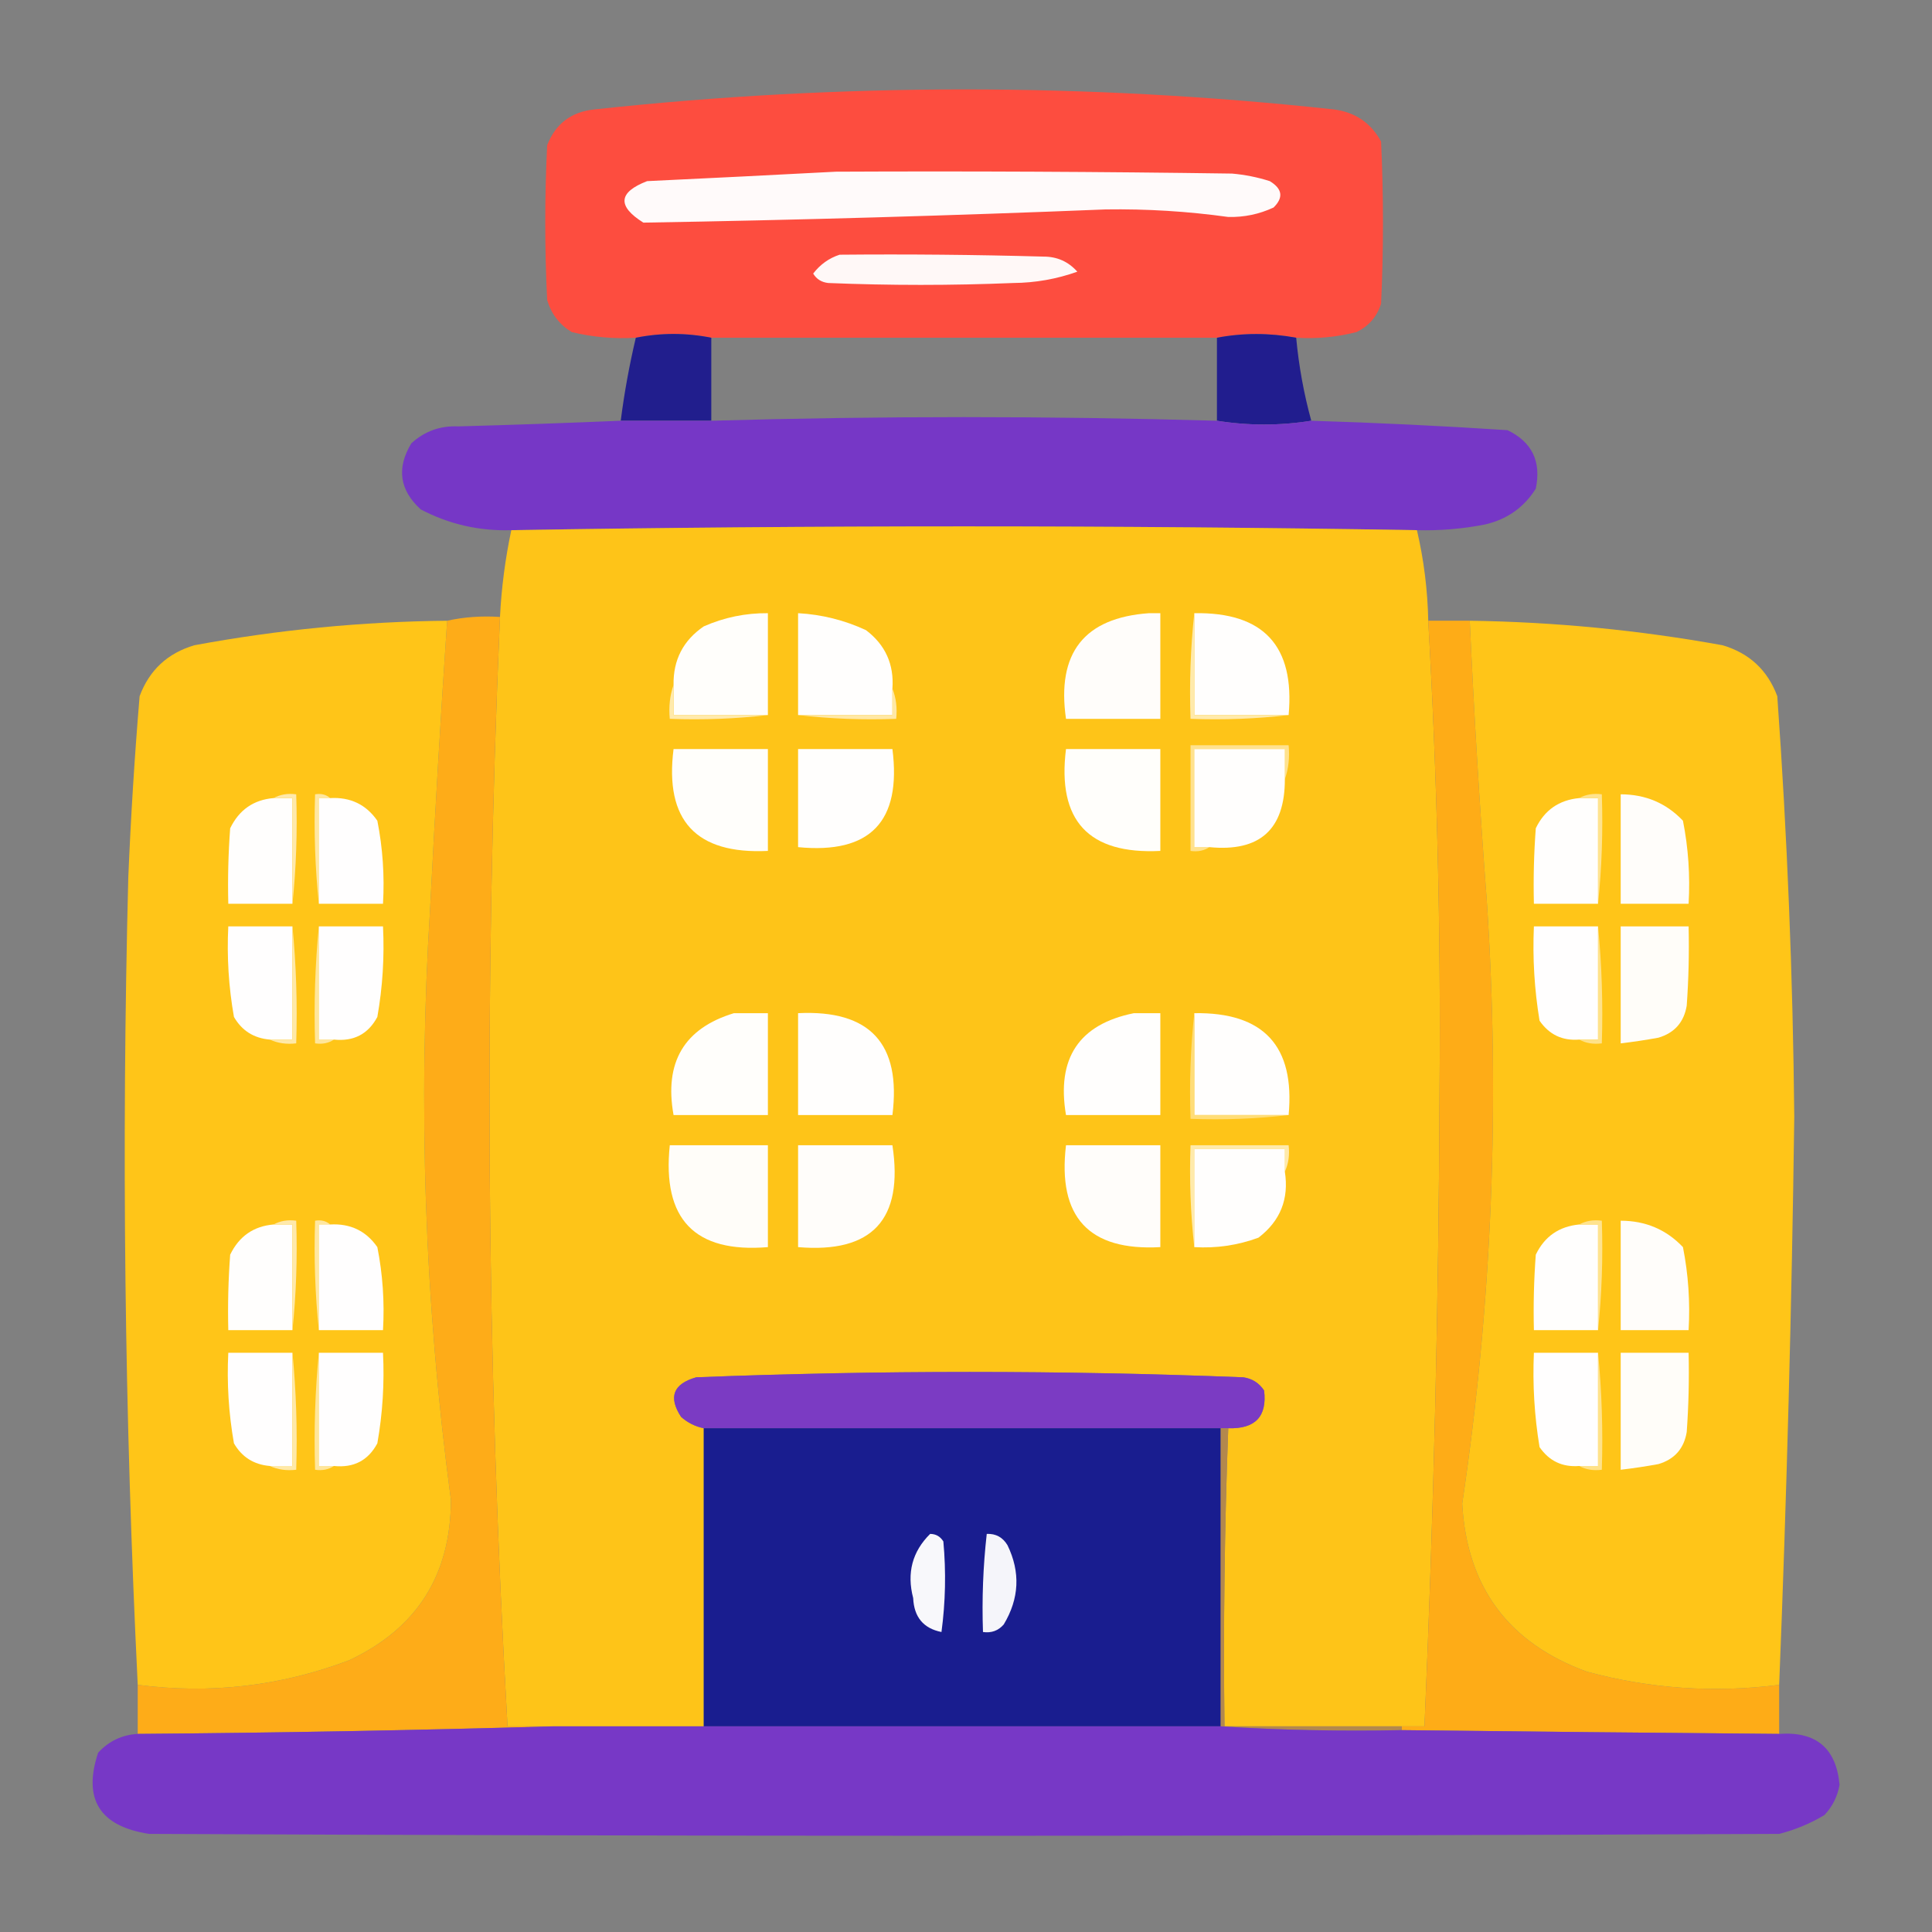 <?xml version="1.0" encoding="UTF-8"?>
<!DOCTYPE svg PUBLIC "-//W3C//DTD SVG 1.1//EN" "http://www.w3.org/Graphics/SVG/1.1/DTD/svg11.dtd">
<svg xmlns="http://www.w3.org/2000/svg" version="1.1" width="512px" height="512px" style="shape-rendering:geometricPrecision; text-rendering:geometricPrecision; image-rendering:optimizeQuality; fill-rule:evenodd; clip-rule:evenodd" xmlns:xlink="http://www.w3.org/1999/xlink">
<rect width="100%" height="100%" fill="#808080" stroke="none"/>
<g><path style="opacity:0.983" fill="#ff4c3e" d="M 343.5,89.5 C 336.401,88.19 329.401,88.19 322.5,89.5C 277.833,89.5 233.167,89.5 188.5,89.5C 181.833,88.167 175.167,88.167 168.5,89.5C 162.738,89.851 157.072,89.351 151.5,88C 148.255,86.019 146.089,83.186 145,79.5C 144.333,65.833 144.333,52.167 145,38.5C 147.206,32.808 151.373,29.641 157.5,29C 222.845,21.931 288.178,21.931 353.5,29C 359.136,29.73 363.303,32.564 366,37.5C 366.667,51.833 366.667,66.167 366,80.5C 364.895,83.937 362.728,86.437 359.5,88C 354.264,89.339 348.93,89.839 343.5,89.5 Z"/></g>
<g><path style="opacity:1" fill="#fffafa" d="M 221.5,45.5 C 256.502,45.333 291.502,45.5 326.5,46C 329.914,46.297 333.247,46.964 336.5,48C 339.859,50.034 340.192,52.368 337.5,55C 333.693,56.769 329.693,57.602 325.5,57.5C 314.731,56.005 303.898,55.338 293,55.5C 252.171,57.153 211.338,58.319 170.5,59C 163.52,54.618 163.854,50.951 171.5,48C 188.328,47.206 204.995,46.373 221.5,45.5 Z"/></g>
<g><path style="opacity:1" fill="#fff8f7" d="M 222.5,67.5 C 240.503,67.333 258.503,67.5 276.5,68C 280.124,67.987 283.124,69.32 285.5,72C 280.029,73.954 274.362,74.954 268.5,75C 252.167,75.667 235.833,75.667 219.5,75C 217.714,74.804 216.381,73.971 215.5,72.5C 217.37,70.076 219.703,68.409 222.5,67.5 Z"/></g>
<g><path style="opacity:0.983" fill="#201d8d" d="M 188.5,89.5 C 188.5,96.833 188.5,104.167 188.5,111.5C 180.5,111.5 172.5,111.5 164.5,111.5C 165.449,104.088 166.782,96.755 168.5,89.5C 175.167,88.167 181.833,88.167 188.5,89.5 Z"/></g>
<g><path style="opacity:0.99" fill="#211d8e" d="M 343.5,89.5 C 344.197,96.981 345.53,104.314 347.5,111.5C 339.167,112.833 330.833,112.833 322.5,111.5C 322.5,104.167 322.5,96.833 322.5,89.5C 329.401,88.19 336.401,88.19 343.5,89.5 Z"/></g>
<g><path style="opacity:0.995" fill="#7637c6" d="M 322.5,111.5 C 330.833,112.833 339.167,112.833 347.5,111.5C 364.848,112.034 382.181,112.867 399.5,114C 405.996,117.123 408.496,122.29 407,129.5C 403.857,134.497 399.357,137.664 393.5,139C 387.555,140.162 381.555,140.662 375.5,140.5C 295.5,139.167 215.5,139.167 135.5,140.5C 127.002,140.768 119.002,138.934 111.5,135C 105.879,129.885 105.045,124.052 109,117.5C 112.511,114.278 116.678,112.778 121.5,113C 135.841,112.604 150.174,112.104 164.5,111.5C 172.5,111.5 180.5,111.5 188.5,111.5C 233.152,110.224 277.819,110.224 322.5,111.5 Z"/></g>
<g><path style="opacity:1" fill="#fec418" d="M 375.5,140.5 C 377.337,148.36 378.337,156.36 378.5,164.5C 380.841,205.629 381.841,246.796 381.5,288C 381.293,344.528 379.96,401.028 377.5,457.5C 375.5,457.5 373.5,457.5 371.5,457.5C 355.833,457.5 340.167,457.5 324.5,457.5C 324.176,431.092 324.51,404.759 325.5,378.5C 332.664,378.711 335.831,375.377 335,368.5C 333.681,366.513 331.848,365.346 329.5,365C 281.165,363.108 232.832,363.108 184.5,365C 178.389,366.747 177.056,370.247 180.5,375.5C 182.243,377.038 184.243,378.038 186.5,378.5C 186.5,404.833 186.5,431.167 186.5,457.5C 173.167,457.5 159.833,457.5 146.5,457.5C 142.5,457.5 138.5,457.5 134.5,457.5C 128.88,359.53 128.213,261.53 132.5,163.5C 132.896,155.731 133.896,148.065 135.5,140.5C 215.5,139.167 295.5,139.167 375.5,140.5 Z"/></g>
<g><path style="opacity:0.999" fill="#feac18" d="M 132.5,163.5 C 128.213,261.53 128.88,359.53 134.5,457.5C 138.5,457.5 142.5,457.5 146.5,457.5C 110.003,458.546 73.336,459.213 36.5,459.5C 36.5,455.167 36.5,450.833 36.5,446.5C 55.723,449.011 74.39,446.845 92.5,440C 110.461,431.588 119.461,417.421 119.5,397.5C 112.534,345.369 110.701,293.035 114,240.5C 115.289,215.142 116.789,189.808 118.5,164.5C 122.97,163.514 127.637,163.181 132.5,163.5 Z"/></g>
<g><path style="opacity:1" fill="#fffefb" d="M 203.5,189.5 C 195.167,189.5 186.833,189.5 178.5,189.5C 178.5,186.833 178.5,184.167 178.5,181.5C 178.385,174.897 181.052,169.73 186.5,166C 191.91,163.618 197.576,162.451 203.5,162.5C 203.5,171.5 203.5,180.5 203.5,189.5 Z"/></g>
<g><path style="opacity:1" fill="#fffefd" d="M 236.5,182.5 C 236.5,184.833 236.5,187.167 236.5,189.5C 228.167,189.5 219.833,189.5 211.5,189.5C 211.5,180.5 211.5,171.5 211.5,162.5C 217.797,162.851 223.797,164.351 229.5,167C 234.631,170.891 236.965,176.057 236.5,182.5 Z"/></g>
<g><path style="opacity:1" fill="#fffdfa" d="M 304.5,162.5 C 305.5,162.5 306.5,162.5 307.5,162.5C 307.5,171.833 307.5,181.167 307.5,190.5C 299.167,190.5 290.833,190.5 282.5,190.5C 279.981,173.05 287.314,163.716 304.5,162.5 Z"/></g>
<g><path style="opacity:1" fill="#fffefd" d="M 316.5,162.5 C 334.846,162.18 343.179,171.18 341.5,189.5C 333.167,189.5 324.833,189.5 316.5,189.5C 316.5,180.5 316.5,171.5 316.5,162.5 Z"/></g>
<g><path style="opacity:0.993" fill="#ffc518" d="M 118.5,164.5 C 116.789,189.808 115.289,215.142 114,240.5C 110.701,293.035 112.534,345.369 119.5,397.5C 119.461,417.421 110.461,431.588 92.5,440C 74.39,446.845 55.723,449.011 36.5,446.5C 33.001,375.203 32.167,303.87 34,232.5C 34.668,216.479 35.668,200.479 37,184.5C 39.568,177.599 44.402,173.099 51.5,171C 73.647,166.891 95.98,164.724 118.5,164.5 Z"/></g>
<g><path style="opacity:1" fill="#feac17" d="M 378.5,164.5 C 382.167,164.5 385.833,164.5 389.5,164.5C 390.623,189.186 392.123,213.853 394,238.5C 397.588,292.091 395.421,345.425 387.5,398.5C 388.742,420.575 399.742,435.408 420.5,443C 437.243,447.537 454.243,448.703 471.5,446.5C 471.5,450.833 471.5,455.167 471.5,459.5C 438.166,459.218 404.833,458.885 371.5,458.5C 371.5,458.167 371.5,457.833 371.5,457.5C 373.5,457.5 375.5,457.5 377.5,457.5C 379.96,401.028 381.293,344.528 381.5,288C 381.841,246.796 380.841,205.629 378.5,164.5 Z"/></g>
<g><path style="opacity:0.994" fill="#ffc518" d="M 389.5,164.5 C 412.01,164.818 434.344,166.984 456.5,171C 463.598,173.099 468.432,177.599 471,184.5C 473.646,221.618 475.146,258.785 475.5,296C 474.839,346.191 473.505,396.357 471.5,446.5C 454.243,448.703 437.243,447.537 420.5,443C 399.742,435.408 388.742,420.575 387.5,398.5C 395.421,345.425 397.588,292.091 394,238.5C 392.123,213.853 390.623,189.186 389.5,164.5 Z"/></g>
<g><path style="opacity:1" fill="#ffeaac" d="M 178.5,181.5 C 178.5,184.167 178.5,186.833 178.5,189.5C 186.833,189.5 195.167,189.5 203.5,189.5C 195.016,190.493 186.349,190.826 177.5,190.5C 177.19,187.287 177.523,184.287 178.5,181.5 Z"/></g>
<g><path style="opacity:1" fill="#ffe8a5" d="M 236.5,182.5 C 237.473,184.948 237.806,187.615 237.5,190.5C 228.651,190.826 219.984,190.493 211.5,189.5C 219.833,189.5 228.167,189.5 236.5,189.5C 236.5,187.167 236.5,184.833 236.5,182.5 Z"/></g>
<g><path style="opacity:1" fill="#ffeaab" d="M 316.5,162.5 C 316.5,171.5 316.5,180.5 316.5,189.5C 324.833,189.5 333.167,189.5 341.5,189.5C 333.016,190.493 324.349,190.826 315.5,190.5C 315.173,180.985 315.506,171.652 316.5,162.5 Z"/></g>
<g><path style="opacity:1" fill="#fffefb" d="M 178.5,198.5 C 186.833,198.5 195.167,198.5 203.5,198.5C 203.5,207.5 203.5,216.5 203.5,225.5C 184.429,226.43 176.096,217.43 178.5,198.5 Z"/></g>
<g><path style="opacity:1" fill="#fffefd" d="M 211.5,198.5 C 219.833,198.5 228.167,198.5 236.5,198.5C 238.954,217.711 230.62,226.378 211.5,224.5C 211.5,215.833 211.5,207.167 211.5,198.5 Z"/></g>
<g><path style="opacity:1" fill="#fffefb" d="M 282.5,198.5 C 290.833,198.5 299.167,198.5 307.5,198.5C 307.5,207.5 307.5,216.5 307.5,225.5C 288.463,226.462 280.129,217.462 282.5,198.5 Z"/></g>
<g><path style="opacity:1" fill="#ffe28e" d="M 340.5,206.5 C 340.5,203.833 340.5,201.167 340.5,198.5C 332.5,198.5 324.5,198.5 316.5,198.5C 316.5,207.167 316.5,215.833 316.5,224.5C 317.833,224.5 319.167,224.5 320.5,224.5C 319.081,225.451 317.415,225.784 315.5,225.5C 315.5,216.167 315.5,206.833 315.5,197.5C 324.167,197.5 332.833,197.5 341.5,197.5C 341.81,200.713 341.477,203.713 340.5,206.5 Z"/></g>
<g><path style="opacity:1" fill="#fffefd" d="M 340.5,206.5 C 340.522,219.807 333.856,225.807 320.5,224.5C 319.167,224.5 317.833,224.5 316.5,224.5C 316.5,215.833 316.5,207.167 316.5,198.5C 324.5,198.5 332.5,198.5 340.5,198.5C 340.5,201.167 340.5,203.833 340.5,206.5 Z"/></g>
<g><path style="opacity:1" fill="#fffefd" d="M 72.5,211.5 C 74.167,211.5 75.833,211.5 77.5,211.5C 77.5,220.833 77.5,230.167 77.5,239.5C 71.833,239.5 66.167,239.5 60.5,239.5C 60.334,232.825 60.5,226.158 61,219.5C 63.369,214.617 67.203,211.95 72.5,211.5 Z"/></g>
<g><path style="opacity:1" fill="#ffe9ab" d="M 72.5,211.5 C 74.265,210.539 76.265,210.205 78.5,210.5C 78.827,220.348 78.494,230.014 77.5,239.5C 77.5,230.167 77.5,220.833 77.5,211.5C 75.833,211.5 74.167,211.5 72.5,211.5 Z"/></g>
<g><path style="opacity:1" fill="#ffe7a1" d="M 87.5,211.5 C 86.5,211.5 85.5,211.5 84.5,211.5C 84.5,220.833 84.5,230.167 84.5,239.5C 83.506,230.014 83.173,220.348 83.5,210.5C 85.099,210.232 86.432,210.566 87.5,211.5 Z"/></g>
<g><path style="opacity:1" fill="#fffefe" d="M 87.5,211.5 C 92.845,211.199 97.011,213.199 100,217.5C 101.429,224.719 101.929,232.053 101.5,239.5C 95.833,239.5 90.167,239.5 84.5,239.5C 84.5,230.167 84.5,220.833 84.5,211.5C 85.5,211.5 86.5,211.5 87.5,211.5 Z"/></g>
<g><path style="opacity:1" fill="#fffefd" d="M 418.5,211.5 C 420.167,211.5 421.833,211.5 423.5,211.5C 423.5,220.833 423.5,230.167 423.5,239.5C 417.833,239.5 412.167,239.5 406.5,239.5C 406.334,232.825 406.5,226.158 407,219.5C 409.318,214.685 413.152,212.019 418.5,211.5 Z"/></g>
<g><path style="opacity:1" fill="#ffe38e" d="M 418.5,211.5 C 420.265,210.539 422.265,210.205 424.5,210.5C 424.827,220.348 424.494,230.014 423.5,239.5C 423.5,230.167 423.5,220.833 423.5,211.5C 421.833,211.5 420.167,211.5 418.5,211.5 Z"/></g>
<g><path style="opacity:1" fill="#fffdfa" d="M 429.5,210.5 C 436.084,210.508 441.584,212.841 446,217.5C 447.429,224.719 447.929,232.053 447.5,239.5C 441.5,239.5 435.5,239.5 429.5,239.5C 429.5,229.833 429.5,220.167 429.5,210.5 Z"/></g>
<g><path style="opacity:1" fill="#fffefe" d="M 77.5,245.5 C 77.5,255.5 77.5,265.5 77.5,275.5C 75.5,275.5 73.5,275.5 71.5,275.5C 67.263,275.135 64.096,273.135 62,269.5C 60.599,261.585 60.099,253.585 60.5,245.5C 66.167,245.5 71.833,245.5 77.5,245.5 Z"/></g>
<g><path style="opacity:1" fill="#ffe9a8" d="M 77.5,245.5 C 78.494,255.653 78.828,265.986 78.5,276.5C 75.941,276.802 73.607,276.468 71.5,275.5C 73.5,275.5 75.5,275.5 77.5,275.5C 77.5,265.5 77.5,255.5 77.5,245.5 Z"/></g>
<g><path style="opacity:1" fill="#ffe69b" d="M 84.5,245.5 C 84.5,255.5 84.5,265.5 84.5,275.5C 85.833,275.5 87.167,275.5 88.5,275.5C 87.081,276.451 85.415,276.784 83.5,276.5C 83.172,265.986 83.506,255.653 84.5,245.5 Z"/></g>
<g><path style="opacity:1" fill="#fffefe" d="M 84.5,245.5 C 90.167,245.5 95.833,245.5 101.5,245.5C 101.901,253.585 101.401,261.585 100,269.5C 97.572,274.041 93.739,276.041 88.5,275.5C 87.167,275.5 85.833,275.5 84.5,275.5C 84.5,265.5 84.5,255.5 84.5,245.5 Z"/></g>
<g><path style="opacity:1" fill="#fffefe" d="M 423.5,245.5 C 423.5,255.5 423.5,265.5 423.5,275.5C 421.833,275.5 420.167,275.5 418.5,275.5C 414.05,275.858 410.55,274.192 408,270.5C 406.63,262.236 406.13,253.903 406.5,245.5C 412.167,245.5 417.833,245.5 423.5,245.5 Z"/></g>
<g><path style="opacity:1" fill="#ffe289" d="M 423.5,245.5 C 424.494,255.653 424.828,265.986 424.5,276.5C 422.265,276.795 420.265,276.461 418.5,275.5C 420.167,275.5 421.833,275.5 423.5,275.5C 423.5,265.5 423.5,255.5 423.5,245.5 Z"/></g>
<g><path style="opacity:1" fill="#fffdf9" d="M 429.5,245.5 C 435.5,245.5 441.5,245.5 447.5,245.5C 447.666,252.508 447.5,259.508 447,266.5C 446.27,270.896 443.77,273.73 439.5,275C 436.173,275.61 432.839,276.11 429.5,276.5C 429.5,266.167 429.5,255.833 429.5,245.5 Z"/></g>
<g><path style="opacity:1" fill="#fffefb" d="M 194.5,268.5 C 197.5,268.5 200.5,268.5 203.5,268.5C 203.5,277.5 203.5,286.5 203.5,295.5C 195.167,295.5 186.833,295.5 178.5,295.5C 175.979,281.506 181.312,272.506 194.5,268.5 Z"/></g>
<g><path style="opacity:1" fill="#fffefd" d="M 211.5,268.5 C 230.539,267.575 238.873,276.575 236.5,295.5C 228.167,295.5 219.833,295.5 211.5,295.5C 211.5,286.5 211.5,277.5 211.5,268.5 Z"/></g>
<g><path style="opacity:1" fill="#fffefd" d="M 300.5,268.5 C 302.833,268.5 305.167,268.5 307.5,268.5C 307.5,277.5 307.5,286.5 307.5,295.5C 299.167,295.5 290.833,295.5 282.5,295.5C 279.949,280.439 285.949,271.439 300.5,268.5 Z"/></g>
<g><path style="opacity:1" fill="#fffefd" d="M 316.5,268.5 C 334.88,268.213 343.213,277.213 341.5,295.5C 333.167,295.5 324.833,295.5 316.5,295.5C 316.5,286.5 316.5,277.5 316.5,268.5 Z"/></g>
<g><path style="opacity:1" fill="#ffdd78" d="M 316.5,268.5 C 316.5,277.5 316.5,286.5 316.5,295.5C 324.833,295.5 333.167,295.5 341.5,295.5C 333.016,296.493 324.349,296.826 315.5,296.5C 315.173,286.985 315.506,277.652 316.5,268.5 Z"/></g>
<g><path style="opacity:1" fill="#ffeaab" d="M 340.5,310.5 C 340.5,308.5 340.5,306.5 340.5,304.5C 332.5,304.5 324.5,304.5 316.5,304.5C 316.5,313.167 316.5,321.833 316.5,330.5C 315.507,321.682 315.173,312.682 315.5,303.5C 324.167,303.5 332.833,303.5 341.5,303.5C 341.802,306.059 341.468,308.393 340.5,310.5 Z"/></g>
<g><path style="opacity:1" fill="#fffdf9" d="M 177.5,303.5 C 186.167,303.5 194.833,303.5 203.5,303.5C 203.5,312.5 203.5,321.5 203.5,330.5C 184.114,332.111 175.447,323.111 177.5,303.5 Z"/></g>
<g><path style="opacity:1" fill="#fffdfa" d="M 211.5,303.5 C 219.833,303.5 228.167,303.5 236.5,303.5C 239.492,323.171 231.159,332.171 211.5,330.5C 211.5,321.5 211.5,312.5 211.5,303.5 Z"/></g>
<g><path style="opacity:1" fill="#fffdfa" d="M 282.5,303.5 C 290.833,303.5 299.167,303.5 307.5,303.5C 307.5,312.5 307.5,321.5 307.5,330.5C 288.565,331.559 280.231,322.559 282.5,303.5 Z"/></g>
<g><path style="opacity:1" fill="#fffefd" d="M 340.5,310.5 C 341.632,317.734 339.299,323.568 333.5,328C 328.012,330.016 322.345,330.849 316.5,330.5C 316.5,321.833 316.5,313.167 316.5,304.5C 324.5,304.5 332.5,304.5 340.5,304.5C 340.5,306.5 340.5,308.5 340.5,310.5 Z"/></g>
<g><path style="opacity:1" fill="#fffefd" d="M 72.5,324.5 C 74.167,324.5 75.833,324.5 77.5,324.5C 77.5,333.833 77.5,343.167 77.5,352.5C 71.833,352.5 66.167,352.5 60.5,352.5C 60.334,345.825 60.5,339.158 61,332.5C 63.369,327.617 67.203,324.95 72.5,324.5 Z"/></g>
<g><path style="opacity:1" fill="#ffe9ab" d="M 72.5,324.5 C 74.265,323.539 76.265,323.205 78.5,323.5C 78.827,333.348 78.494,343.014 77.5,352.5C 77.5,343.167 77.5,333.833 77.5,324.5C 75.833,324.5 74.167,324.5 72.5,324.5 Z"/></g>
<g><path style="opacity:1" fill="#ffe7a1" d="M 87.5,324.5 C 86.5,324.5 85.5,324.5 84.5,324.5C 84.5,333.833 84.5,343.167 84.5,352.5C 83.506,343.014 83.173,333.348 83.5,323.5C 85.099,323.232 86.432,323.566 87.5,324.5 Z"/></g>
<g><path style="opacity:1" fill="#fffefe" d="M 87.5,324.5 C 92.845,324.199 97.011,326.199 100,330.5C 101.429,337.719 101.929,345.053 101.5,352.5C 95.833,352.5 90.167,352.5 84.5,352.5C 84.5,343.167 84.5,333.833 84.5,324.5C 85.5,324.5 86.5,324.5 87.5,324.5 Z"/></g>
<g><path style="opacity:1" fill="#fffefd" d="M 418.5,324.5 C 420.167,324.5 421.833,324.5 423.5,324.5C 423.5,333.833 423.5,343.167 423.5,352.5C 417.833,352.5 412.167,352.5 406.5,352.5C 406.334,345.825 406.5,339.158 407,332.5C 409.318,327.685 413.152,325.019 418.5,324.5 Z"/></g>
<g><path style="opacity:1" fill="#ffe38e" d="M 418.5,324.5 C 420.265,323.539 422.265,323.205 424.5,323.5C 424.827,333.348 424.494,343.014 423.5,352.5C 423.5,343.167 423.5,333.833 423.5,324.5C 421.833,324.5 420.167,324.5 418.5,324.5 Z"/></g>
<g><path style="opacity:1" fill="#fffdfa" d="M 429.5,323.5 C 436.084,323.508 441.584,325.841 446,330.5C 447.429,337.719 447.929,345.053 447.5,352.5C 441.5,352.5 435.5,352.5 429.5,352.5C 429.5,342.833 429.5,333.167 429.5,323.5 Z"/></g>
<g><path style="opacity:1" fill="#fffefe" d="M 77.5,358.5 C 77.5,368.5 77.5,378.5 77.5,388.5C 75.5,388.5 73.5,388.5 71.5,388.5C 67.263,388.135 64.096,386.135 62,382.5C 60.599,374.585 60.099,366.585 60.5,358.5C 66.167,358.5 71.833,358.5 77.5,358.5 Z"/></g>
<g><path style="opacity:1" fill="#ffe9a8" d="M 77.5,358.5 C 78.494,368.653 78.828,378.986 78.5,389.5C 75.941,389.802 73.607,389.468 71.5,388.5C 73.5,388.5 75.5,388.5 77.5,388.5C 77.5,378.5 77.5,368.5 77.5,358.5 Z"/></g>
<g><path style="opacity:1" fill="#ffe69b" d="M 84.5,358.5 C 84.5,368.5 84.5,378.5 84.5,388.5C 85.833,388.5 87.167,388.5 88.5,388.5C 87.081,389.451 85.415,389.784 83.5,389.5C 83.172,378.986 83.506,368.653 84.5,358.5 Z"/></g>
<g><path style="opacity:1" fill="#fffefe" d="M 84.5,358.5 C 90.167,358.5 95.833,358.5 101.5,358.5C 101.901,366.585 101.401,374.585 100,382.5C 97.572,387.041 93.739,389.041 88.5,388.5C 87.167,388.5 85.833,388.5 84.5,388.5C 84.5,378.5 84.5,368.5 84.5,358.5 Z"/></g>
<g><path style="opacity:1" fill="#fffefe" d="M 423.5,358.5 C 423.5,368.5 423.5,378.5 423.5,388.5C 421.833,388.5 420.167,388.5 418.5,388.5C 414.05,388.858 410.55,387.192 408,383.5C 406.63,375.236 406.13,366.903 406.5,358.5C 412.167,358.5 417.833,358.5 423.5,358.5 Z"/></g>
<g><path style="opacity:1" fill="#ffe289" d="M 423.5,358.5 C 424.494,368.653 424.828,378.986 424.5,389.5C 422.265,389.795 420.265,389.461 418.5,388.5C 420.167,388.5 421.833,388.5 423.5,388.5C 423.5,378.5 423.5,368.5 423.5,358.5 Z"/></g>
<g><path style="opacity:1" fill="#fffdf9" d="M 429.5,358.5 C 435.5,358.5 441.5,358.5 447.5,358.5C 447.666,365.508 447.5,372.508 447,379.5C 446.27,383.896 443.77,386.73 439.5,388C 436.173,388.61 432.839,389.11 429.5,389.5C 429.5,379.167 429.5,368.833 429.5,358.5 Z"/></g>
<g><path style="opacity:1" fill="#7b3bc3" d="M 325.5,378.5 C 324.833,378.5 324.167,378.5 323.5,378.5C 277.833,378.5 232.167,378.5 186.5,378.5C 184.243,378.038 182.243,377.038 180.5,375.5C 177.056,370.247 178.389,366.747 184.5,365C 232.832,363.108 281.165,363.108 329.5,365C 331.848,365.346 333.681,366.513 335,368.5C 335.831,375.377 332.664,378.711 325.5,378.5 Z"/></g>
<g><path style="opacity:1" fill="#191d8f" d="M 186.5,378.5 C 232.167,378.5 277.833,378.5 323.5,378.5C 323.5,404.833 323.5,431.167 323.5,457.5C 277.833,457.5 232.167,457.5 186.5,457.5C 186.5,431.167 186.5,404.833 186.5,378.5 Z"/></g>
<g><path style="opacity:1" fill="#b3884d" d="M 323.5,378.5 C 324.167,378.5 324.833,378.5 325.5,378.5C 324.51,404.759 324.176,431.092 324.5,457.5C 340.167,457.5 355.833,457.5 371.5,457.5C 371.5,457.833 371.5,458.167 371.5,458.5C 355.325,458.83 339.325,458.496 323.5,457.5C 323.5,431.167 323.5,404.833 323.5,378.5 Z"/></g>
<g><path style="opacity:1" fill="#f8f8fb" d="M 246.5,406.5 C 248.017,406.511 249.184,407.177 250,408.5C 250.736,416.535 250.569,424.535 249.5,432.5C 244.728,431.551 242.228,428.551 242,423.5C 240.268,416.84 241.768,411.174 246.5,406.5 Z"/></g>
<g><path style="opacity:1" fill="#f5f5fa" d="M 261.5,406.5 C 263.903,406.393 265.736,407.393 267,409.5C 270.455,416.636 270.122,423.636 266,430.5C 264.556,432.155 262.722,432.822 260.5,432.5C 260.197,423.749 260.53,415.082 261.5,406.5 Z"/></g>
<g><path style="opacity:0.999" fill="#7738c6" d="M 146.5,457.5 C 159.833,457.5 173.167,457.5 186.5,457.5C 232.167,457.5 277.833,457.5 323.5,457.5C 339.325,458.496 355.325,458.83 371.5,458.5C 404.833,458.885 438.166,459.218 471.5,459.5C 481.294,458.798 486.627,463.298 487.5,473C 486.964,476.072 485.63,478.739 483.5,481C 479.766,483.246 475.766,484.913 471.5,486C 327.5,486.667 183.5,486.667 39.5,486C 26.42,483.983 21.92,476.816 26,464.5C 28.814,461.419 32.314,459.753 36.5,459.5C 73.336,459.213 110.003,458.546 146.5,457.5 Z"/></g>
</svg>
